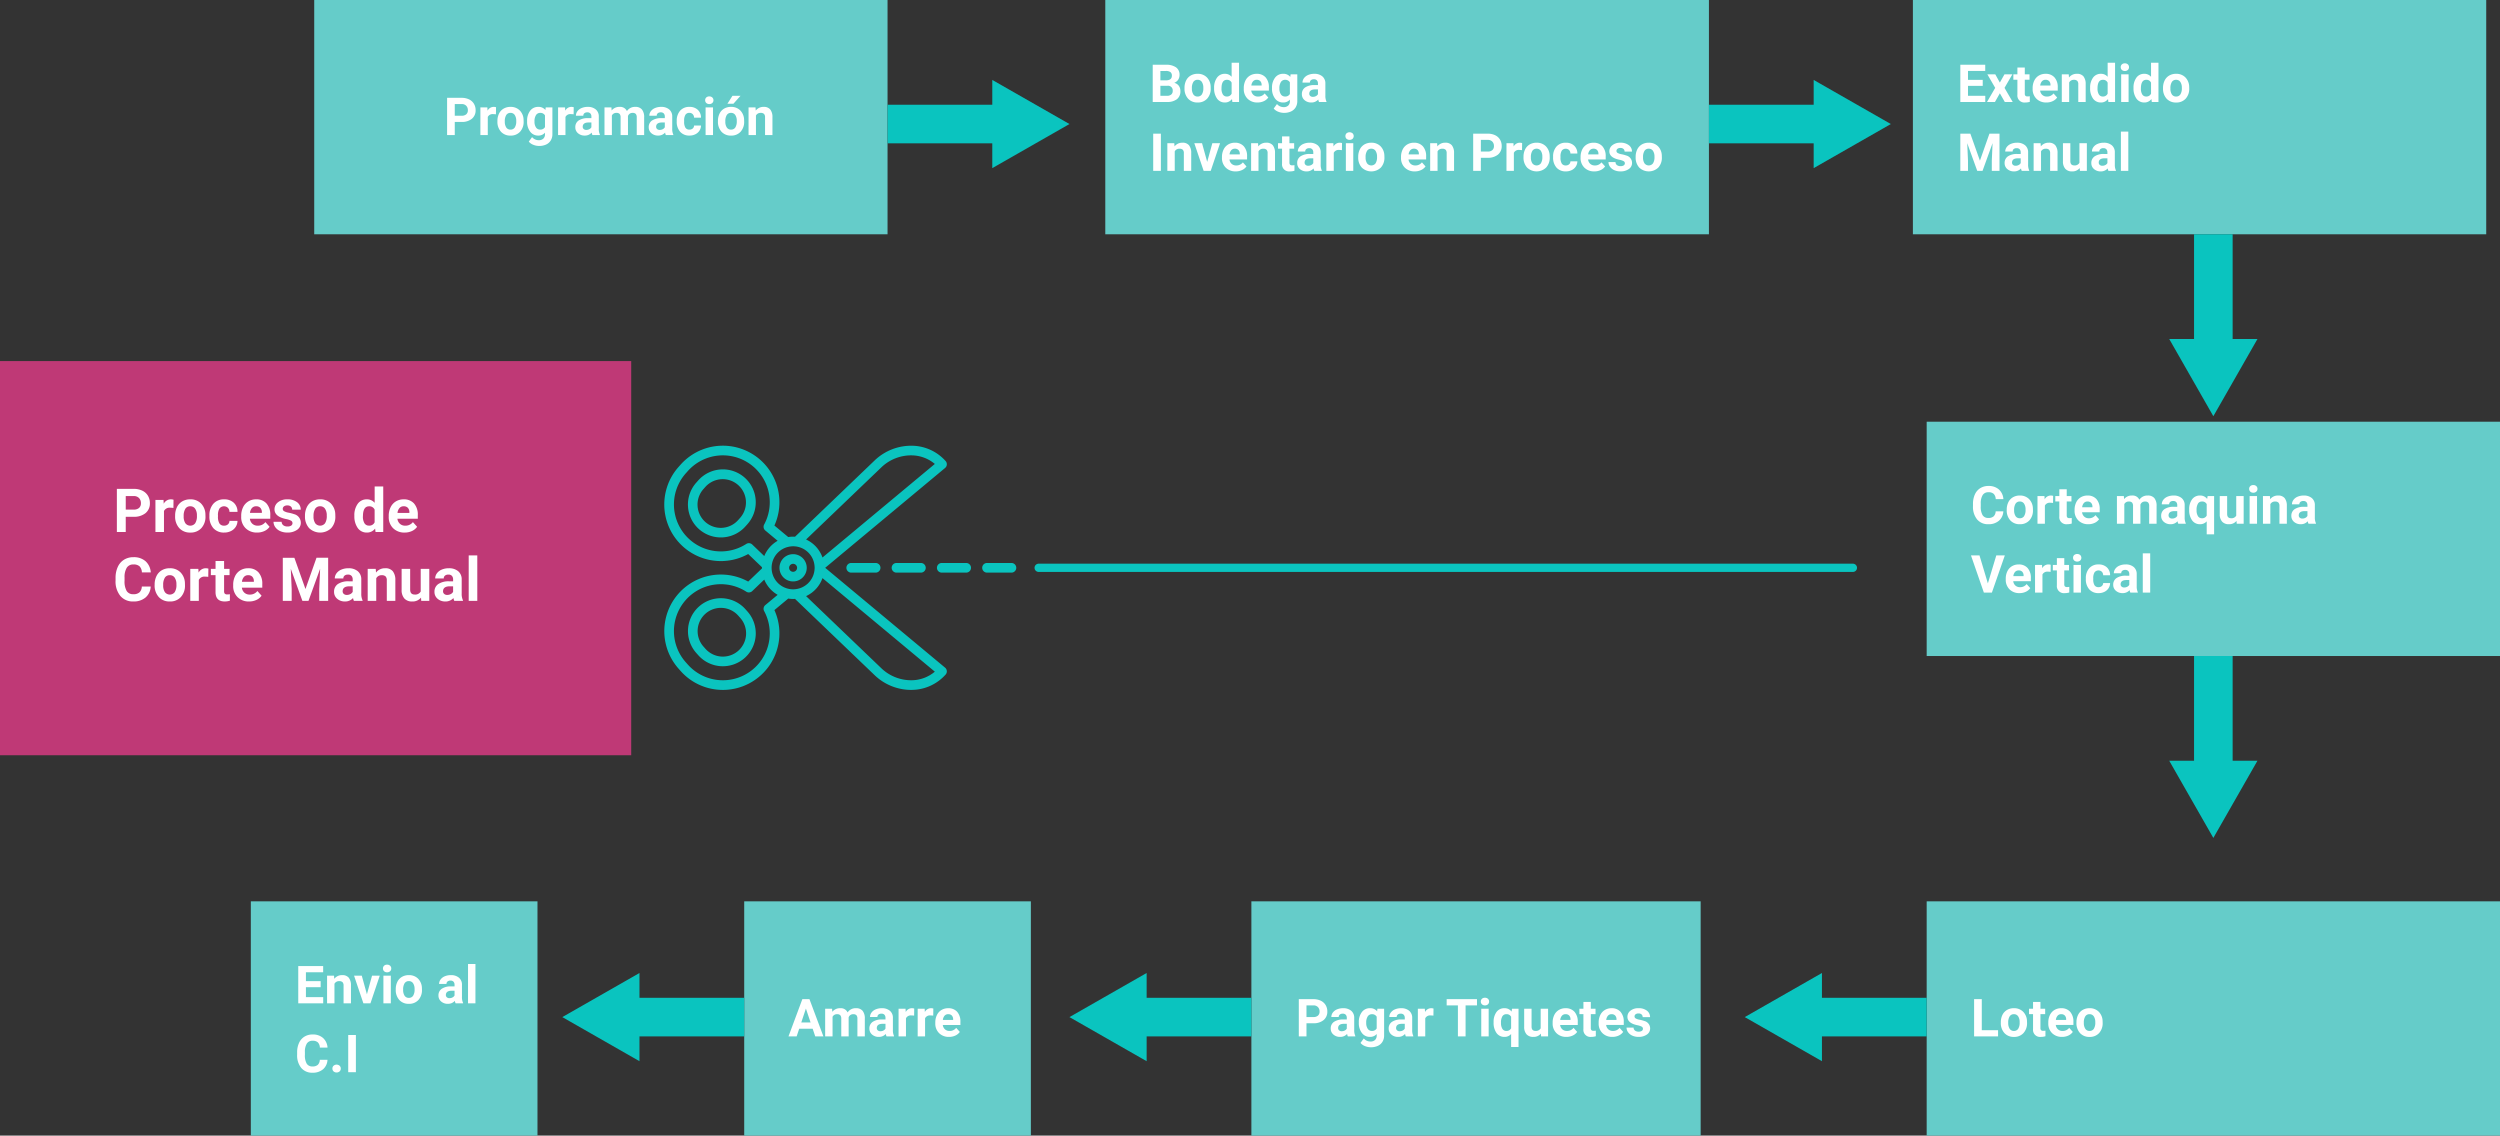 <svg xmlns="http://www.w3.org/2000/svg" width="907" height="412" viewBox="0 0 907 412">
  <rect x="0" y="0" width="907" height="412" fill="#333333" stroke="none"/>
  <g id="img3" transform="translate(-303 -2426)">
    <g id="Grupo_91200" data-name="Grupo 91200">
      <path id="Trazado_156681" data-name="Trazado 156681" d="M0,0H229V143H0Z" transform="translate(303 2557)" fill="#bf3976"/>
      <path id="Trazado_156683" data-name="Trazado 156683" d="M4.619,14.489V20H1.4V4.359H7.5A7.059,7.059,0,0,1,10.6,5a4.75,4.75,0,0,1,2.057,1.832,5.107,5.107,0,0,1,.72,2.7A4.491,4.491,0,0,1,11.8,13.163a6.555,6.555,0,0,1-4.356,1.327Zm0-2.61H7.5a2.831,2.831,0,0,0,1.95-.6,2.188,2.188,0,0,0,.671-1.719A2.58,2.58,0,0,0,9.442,7.7a2.528,2.528,0,0,0-1.869-.73H4.619Zm17.295-.591A8.434,8.434,0,0,0,20.8,11.2a2.274,2.274,0,0,0-2.31,1.192V20h-3.1V8.377h2.933L18.4,9.763a2.877,2.877,0,0,1,2.589-1.6,3.253,3.253,0,0,1,.967.14Zm.623,2.793A6.893,6.893,0,0,1,23.2,11,4.876,4.876,0,0,1,25.121,8.9a5.594,5.594,0,0,1,2.906-.741A5.293,5.293,0,0,1,31.867,9.6a5.777,5.777,0,0,1,1.66,3.91l.021.795A6.075,6.075,0,0,1,32.055,18.6a5.19,5.19,0,0,1-4.007,1.617A5.216,5.216,0,0,1,24.036,18.6a6.182,6.182,0,0,1-1.5-4.383Zm3.1.226a4.333,4.333,0,0,0,.623,2.53,2.24,2.24,0,0,0,3.545.011,4.741,4.741,0,0,0,.634-2.766,4.29,4.29,0,0,0-.634-2.514,2.061,2.061,0,0,0-1.783-.892,2.028,2.028,0,0,0-1.762.886A4.821,4.821,0,0,0,25.642,14.307Zm14.652,3.405a2.036,2.036,0,0,0,1.4-.473,1.656,1.656,0,0,0,.559-1.257H45.16a3.982,3.982,0,0,1-.645,2.165,4.253,4.253,0,0,1-1.735,1.525,5.43,5.43,0,0,1-2.433.542,5.046,5.046,0,0,1-3.932-1.584,6.27,6.27,0,0,1-1.439-4.377v-.2a6.2,6.2,0,0,1,1.429-4.286,4.987,4.987,0,0,1,3.921-1.6,4.889,4.889,0,0,1,3.5,1.241,4.393,4.393,0,0,1,1.337,3.3H42.249a2.116,2.116,0,0,0-.559-1.466,2.081,2.081,0,0,0-3.056.226,4.57,4.57,0,0,0-.553,2.562v.322a4.628,4.628,0,0,0,.548,2.578A1.894,1.894,0,0,0,40.294,17.712Zm11.988,2.5a5.706,5.706,0,0,1-4.163-1.568,5.575,5.575,0,0,1-1.606-4.179v-.3a7.021,7.021,0,0,1,.677-3.131,4.967,4.967,0,0,1,1.917-2.127,5.382,5.382,0,0,1,2.831-.747,4.824,4.824,0,0,1,3.754,1.5,6.111,6.111,0,0,1,1.37,4.265V15.2h-7.4a2.884,2.884,0,0,0,.908,1.826,2.744,2.744,0,0,0,1.917.688,3.351,3.351,0,0,0,2.8-1.3l1.525,1.708a4.66,4.66,0,0,1-1.891,1.542A6.2,6.2,0,0,1,52.282,20.215Zm-.354-9.539a1.944,1.944,0,0,0-1.5.623,3.219,3.219,0,0,0-.736,1.783h4.318v-.247a2.3,2.3,0,0,0-.559-1.6A2.006,2.006,0,0,0,51.928,10.676Zm13.191,6.112a1,1,0,0,0-.564-.9,6.406,6.406,0,0,0-1.81-.585q-4.146-.87-4.146-3.523A3.194,3.194,0,0,1,59.882,9.2a5.178,5.178,0,0,1,3.357-1.037A5.573,5.573,0,0,1,66.779,9.2a3.284,3.284,0,0,1,1.327,2.707H65a1.5,1.5,0,0,0-.43-1.1,1.818,1.818,0,0,0-1.343-.435,1.858,1.858,0,0,0-1.214.354,1.119,1.119,0,0,0-.43.9.957.957,0,0,0,.489.833,5.028,5.028,0,0,0,1.649.548,13.468,13.468,0,0,1,1.955.521,3.212,3.212,0,0,1,2.46,3.126,3.032,3.032,0,0,1-1.364,2.573,5.885,5.885,0,0,1-3.523.983,6.147,6.147,0,0,1-2.594-.521,4.353,4.353,0,0,1-1.778-1.429,3.32,3.32,0,0,1-.645-1.96h2.943a1.621,1.621,0,0,0,.612,1.268,2.429,2.429,0,0,0,1.525.44,2.248,2.248,0,0,0,1.348-.338A1.053,1.053,0,0,0,65.119,16.788Zm4.533-2.707A6.893,6.893,0,0,1,70.318,11,4.876,4.876,0,0,1,72.236,8.9a5.594,5.594,0,0,1,2.906-.741A5.293,5.293,0,0,1,78.982,9.6a5.777,5.777,0,0,1,1.66,3.91l.021.795A6.075,6.075,0,0,1,79.17,18.6a5.787,5.787,0,0,1-8.019.005,6.182,6.182,0,0,1-1.5-4.383Zm3.1.226a4.333,4.333,0,0,0,.623,2.53,2.24,2.24,0,0,0,3.545.011,4.741,4.741,0,0,0,.634-2.766,4.29,4.29,0,0,0-.634-2.514,2.061,2.061,0,0,0-1.783-.892,2.028,2.028,0,0,0-1.762.886A4.821,4.821,0,0,0,72.757,14.307Zm14.813-.2A7,7,0,0,1,88.79,9.773a3.956,3.956,0,0,1,3.335-1.611,3.56,3.56,0,0,1,2.8,1.268V3.5h3.115V20h-2.8l-.15-1.235a3.653,3.653,0,0,1-2.986,1.45A3.945,3.945,0,0,1,88.811,18.6,7.23,7.23,0,0,1,87.57,14.1Zm3.1.226a4.576,4.576,0,0,0,.569,2.5,1.855,1.855,0,0,0,1.654.87,2.078,2.078,0,0,0,2.03-1.214V11.9a2.048,2.048,0,0,0-2.009-1.214Q90.675,10.687,90.675,14.328ZM105.8,20.215a5.706,5.706,0,0,1-4.163-1.568,5.575,5.575,0,0,1-1.606-4.179v-.3a7.021,7.021,0,0,1,.677-3.131,4.967,4.967,0,0,1,1.917-2.127,5.382,5.382,0,0,1,2.831-.747,4.824,4.824,0,0,1,3.754,1.5,6.111,6.111,0,0,1,1.37,4.265V15.2h-7.4a2.884,2.884,0,0,0,.908,1.826,2.744,2.744,0,0,0,1.917.688,3.351,3.351,0,0,0,2.8-1.3l1.525,1.708a4.66,4.66,0,0,1-1.891,1.542A6.2,6.2,0,0,1,105.8,20.215Zm-.354-9.539a1.944,1.944,0,0,0-1.5.623,3.219,3.219,0,0,0-.736,1.783h4.318v-.247a2.3,2.3,0,0,0-.559-1.6A2.006,2.006,0,0,0,105.445,10.676ZM13.675,39.79a5.535,5.535,0,0,1-1.864,3.975,6.546,6.546,0,0,1-4.431,1.45A5.886,5.886,0,0,1,2.648,43.19,8.3,8.3,0,0,1,.924,37.631v-.956A9.376,9.376,0,0,1,1.719,32.7a5.957,5.957,0,0,1,2.272-2.637,6.364,6.364,0,0,1,3.432-.918,6.376,6.376,0,0,1,4.361,1.45A5.948,5.948,0,0,1,13.7,34.666H10.474a3.266,3.266,0,0,0-.843-2.2,3.123,3.123,0,0,0-2.208-.682,2.738,2.738,0,0,0-2.412,1.155,6.472,6.472,0,0,0-.822,3.583v1.182a6.927,6.927,0,0,0,.768,3.706A2.687,2.687,0,0,0,7.38,42.583,3.182,3.182,0,0,0,9.609,41.9a3.081,3.081,0,0,0,.843-2.111Zm1.429-.709A6.893,6.893,0,0,1,15.77,36,4.876,4.876,0,0,1,17.687,33.9a5.594,5.594,0,0,1,2.906-.741,5.293,5.293,0,0,1,3.84,1.439,5.777,5.777,0,0,1,1.66,3.91l.021.795A6.075,6.075,0,0,1,24.621,43.6a5.19,5.19,0,0,1-4.007,1.617A5.216,5.216,0,0,1,16.6,43.6a6.182,6.182,0,0,1-1.5-4.383Zm3.1.226a4.333,4.333,0,0,0,.623,2.53,2.24,2.24,0,0,0,3.545.011,4.741,4.741,0,0,0,.634-2.766,4.29,4.29,0,0,0-.634-2.514,2.061,2.061,0,0,0-1.783-.892,2.028,2.028,0,0,0-1.762.886A4.821,4.821,0,0,0,18.208,39.307Zm16.35-3.019A8.434,8.434,0,0,0,33.44,36.2a2.274,2.274,0,0,0-2.31,1.192V45h-3.1V33.377h2.933l.086,1.386a2.877,2.877,0,0,1,2.589-1.6,3.253,3.253,0,0,1,.967.14ZM40.3,30.52v2.857h1.987v2.277H40.3v5.8a1.385,1.385,0,0,0,.247.924,1.241,1.241,0,0,0,.945.279,4.951,4.951,0,0,0,.913-.075v2.353a6.391,6.391,0,0,1-1.88.279q-3.266,0-3.33-3.3V35.654H35.5V33.377h1.7V30.52Zm9.066,14.7a5.706,5.706,0,0,1-4.163-1.568A5.575,5.575,0,0,1,43.6,39.468v-.3a7.021,7.021,0,0,1,.677-3.131A4.967,4.967,0,0,1,46.2,33.909a5.382,5.382,0,0,1,2.831-.747,4.824,4.824,0,0,1,3.754,1.5,6.111,6.111,0,0,1,1.37,4.265V40.2h-7.4a2.884,2.884,0,0,0,.908,1.826,2.744,2.744,0,0,0,1.917.688,3.351,3.351,0,0,0,2.8-1.3L53.9,43.12a4.66,4.66,0,0,1-1.891,1.542A6.2,6.2,0,0,1,49.371,45.215Zm-.354-9.539a1.944,1.944,0,0,0-1.5.623,3.219,3.219,0,0,0-.736,1.783H51.1v-.247a2.3,2.3,0,0,0-.559-1.6A2.006,2.006,0,0,0,49.017,35.676Zm16.79-6.316L69.824,40.7l4-11.344h4.232V45H74.819V40.725l.322-7.38L70.92,45H68.707L64.5,33.355l.322,7.369V45H61.6V29.359ZM87.4,45a3.448,3.448,0,0,1-.312-1.042,3.756,3.756,0,0,1-2.933,1.257,4.127,4.127,0,0,1-2.831-.988A3.178,3.178,0,0,1,80.2,41.734a3.285,3.285,0,0,1,1.37-2.836,6.758,6.758,0,0,1,3.958-1h1.429v-.666a1.915,1.915,0,0,0-.414-1.289,1.627,1.627,0,0,0-1.305-.483,1.85,1.85,0,0,0-1.23.376,1.277,1.277,0,0,0-.446,1.031h-3.1A3.118,3.118,0,0,1,81.082,35a4.118,4.118,0,0,1,1.762-1.348,6.42,6.42,0,0,1,2.557-.489,5.073,5.073,0,0,1,3.411,1.08,3.777,3.777,0,0,1,1.262,3.035v5.038a5.557,5.557,0,0,0,.462,2.5V45Zm-2.567-2.159a2.674,2.674,0,0,0,1.268-.306,2.011,2.011,0,0,0,.859-.822v-2H85.8q-2.331,0-2.481,1.611l-.011.183a1.243,1.243,0,0,0,.408.956A1.586,1.586,0,0,0,84.831,42.841Zm10.484-9.464.1,1.343a4.058,4.058,0,0,1,3.341-1.558,3.372,3.372,0,0,1,2.75,1.085,5.062,5.062,0,0,1,.924,3.244V45h-3.1V37.566a2.014,2.014,0,0,0-.43-1.434,1.924,1.924,0,0,0-1.429-.446A2.136,2.136,0,0,0,95.5,36.8V45h-3.1V33.377ZM111.74,43.818a3.893,3.893,0,0,1-3.18,1.4,3.672,3.672,0,0,1-2.852-1.074,4.586,4.586,0,0,1-1-3.147V33.377h3.1v7.509q0,1.815,1.654,1.815a2.242,2.242,0,0,0,2.17-1.1V33.377h3.115V45h-2.922ZM123.825,45a3.448,3.448,0,0,1-.312-1.042,3.756,3.756,0,0,1-2.933,1.257,4.127,4.127,0,0,1-2.831-.988,3.178,3.178,0,0,1-1.123-2.492A3.285,3.285,0,0,1,118,38.9a6.758,6.758,0,0,1,3.958-1h1.429v-.666a1.915,1.915,0,0,0-.414-1.289,1.627,1.627,0,0,0-1.305-.483,1.85,1.85,0,0,0-1.23.376,1.277,1.277,0,0,0-.446,1.031h-3.1A3.118,3.118,0,0,1,117.509,35a4.118,4.118,0,0,1,1.762-1.348,6.42,6.42,0,0,1,2.557-.489,5.073,5.073,0,0,1,3.411,1.08,3.777,3.777,0,0,1,1.262,3.035v5.038a5.557,5.557,0,0,0,.462,2.5V45Zm-2.567-2.159a2.674,2.674,0,0,0,1.268-.306,2.011,2.011,0,0,0,.859-.822v-2h-1.16q-2.331,0-2.481,1.611l-.011.183a1.243,1.243,0,0,0,.408.956A1.586,1.586,0,0,0,121.258,42.841ZM132.161,45h-3.115V28.5h3.115Z" transform="translate(344 2599)" fill="#fff"/>
      <path id="Trazado_156679" data-name="Trazado 156679" d="M0,0H208V85H0Z" transform="translate(417 2426)" fill="#65ccc9"/>
      <path id="Trazado_156680" data-name="Trazado 156680" d="M3.989-4.759V0H1.206V-13.508h5.27a6.1,6.1,0,0,1,2.677.557,4.1,4.1,0,0,1,1.777,1.582,4.411,4.411,0,0,1,.622,2.333,3.878,3.878,0,0,1-1.359,3.131A5.661,5.661,0,0,1,6.429-4.759Zm0-2.254H6.476a2.445,2.445,0,0,0,1.684-.52,1.89,1.89,0,0,0,.58-1.484,2.228,2.228,0,0,0-.584-1.6,2.183,2.183,0,0,0-1.614-.631H3.989Zm14.937-.51a7.284,7.284,0,0,0-.965-.074,1.964,1.964,0,0,0-1.995,1.03V0H13.285V-10.038h2.533l.074,1.2a2.484,2.484,0,0,1,2.236-1.382,2.809,2.809,0,0,1,.835.121Zm.538,2.412a5.953,5.953,0,0,1,.575-2.663A4.211,4.211,0,0,1,21.7-9.583a4.831,4.831,0,0,1,2.51-.64A4.571,4.571,0,0,1,27.521-8.98,4.989,4.989,0,0,1,28.955-5.6l.019.687a5.247,5.247,0,0,1-1.29,3.706,4.482,4.482,0,0,1-3.46,1.4,4.5,4.5,0,0,1-3.465-1.392,5.339,5.339,0,0,1-1.294-3.785Zm2.681.195a3.742,3.742,0,0,0,.538,2.185,1.776,1.776,0,0,0,1.54.756,1.78,1.78,0,0,0,1.521-.747,4.1,4.1,0,0,0,.547-2.389,3.7,3.7,0,0,0-.547-2.171,1.78,1.78,0,0,0-1.54-.77,1.751,1.751,0,0,0-1.521.765A4.164,4.164,0,0,0,22.145-4.917Zm8.09-.176a5.883,5.883,0,0,1,1.1-3.72,3.562,3.562,0,0,1,2.964-1.41,3.124,3.124,0,0,1,2.57,1.132l.111-.946H39.41v9.7a4.29,4.29,0,0,1-.6,2.292,3.843,3.843,0,0,1-1.684,1.484,5.919,5.919,0,0,1-2.542.51,5.5,5.5,0,0,1-2.152-.441,3.82,3.82,0,0,1-1.586-1.136L32.035.742a3.141,3.141,0,0,0,2.431,1.123,2.3,2.3,0,0,0,1.661-.571A2.14,2.14,0,0,0,36.72-.325V-.863A3.1,3.1,0,0,1,34.28.186a3.553,3.553,0,0,1-2.927-1.415,5.881,5.881,0,0,1-1.118-3.753Zm2.681.195a3.653,3.653,0,0,0,.547,2.138,1.742,1.742,0,0,0,1.5.775A1.862,1.862,0,0,0,36.72-2.9V-7.125a1.858,1.858,0,0,0-1.735-.918,1.753,1.753,0,0,0-1.517.789A4.118,4.118,0,0,0,32.916-4.9ZM47.11-7.524a7.284,7.284,0,0,0-.965-.074,1.964,1.964,0,0,0-1.995,1.03V0H41.47V-10.038H44l.074,1.2a2.484,2.484,0,0,1,2.236-1.382,2.809,2.809,0,0,1,.835.121ZM53.938,0a2.977,2.977,0,0,1-.269-.9A3.244,3.244,0,0,1,51.137.186a3.564,3.564,0,0,1-2.445-.854,2.745,2.745,0,0,1-.969-2.152A2.837,2.837,0,0,1,48.906-5.27a5.837,5.837,0,0,1,3.419-.863h1.234v-.575A1.654,1.654,0,0,0,53.2-7.821a1.405,1.405,0,0,0-1.127-.417,1.6,1.6,0,0,0-1.062.325,1.1,1.1,0,0,0-.385.891H47.945a2.693,2.693,0,0,1,.538-1.614A3.557,3.557,0,0,1,50-9.8a5.545,5.545,0,0,1,2.208-.422,4.381,4.381,0,0,1,2.946.932,3.262,3.262,0,0,1,1.09,2.621v4.351a4.8,4.8,0,0,0,.4,2.162V0ZM51.721-1.865a2.309,2.309,0,0,0,1.095-.264,1.737,1.737,0,0,0,.742-.71V-4.564h-1q-2.013,0-2.143,1.392l-.009.158a1.073,1.073,0,0,0,.353.826A1.369,1.369,0,0,0,51.721-1.865Zm9.1-8.173.083,1.123a3.528,3.528,0,0,1,2.885-1.308,2.677,2.677,0,0,1,2.663,1.531,3.447,3.447,0,0,1,3.015-1.531,2.994,2.994,0,0,1,2.431.951,4.371,4.371,0,0,1,.8,2.862V0h-2.69V-6.4a1.911,1.911,0,0,0-.334-1.248,1.48,1.48,0,0,0-1.178-.394,1.673,1.673,0,0,0-1.67,1.15L66.834,0H64.153V-6.392a1.888,1.888,0,0,0-.343-1.262,1.5,1.5,0,0,0-1.169-.39,1.738,1.738,0,0,0-1.651.946V0H58.308V-10.038ZM80.574,0A2.977,2.977,0,0,1,80.3-.9,3.244,3.244,0,0,1,77.772.186a3.564,3.564,0,0,1-2.445-.854,2.745,2.745,0,0,1-.969-2.152A2.837,2.837,0,0,1,75.541-5.27a5.837,5.837,0,0,1,3.419-.863h1.234v-.575a1.654,1.654,0,0,0-.357-1.113,1.405,1.405,0,0,0-1.127-.417,1.6,1.6,0,0,0-1.062.325,1.1,1.1,0,0,0-.385.891H74.581a2.693,2.693,0,0,1,.538-1.614A3.557,3.557,0,0,1,76.64-9.8a5.545,5.545,0,0,1,2.208-.422,4.381,4.381,0,0,1,2.946.932,3.262,3.262,0,0,1,1.09,2.621v4.351a4.8,4.8,0,0,0,.4,2.162V0ZM78.356-1.865a2.309,2.309,0,0,0,1.095-.264,1.737,1.737,0,0,0,.742-.71V-4.564h-1q-2.013,0-2.143,1.392l-.009.158a1.073,1.073,0,0,0,.353.826A1.369,1.369,0,0,0,78.356-1.865Zm10.762-.111a1.759,1.759,0,0,0,1.206-.408,1.43,1.43,0,0,0,.482-1.085h2.514A3.439,3.439,0,0,1,92.764-1.6a3.673,3.673,0,0,1-1.5,1.317,4.689,4.689,0,0,1-2.1.469,4.358,4.358,0,0,1-3.4-1.368,5.415,5.415,0,0,1-1.243-3.781V-5.14a5.353,5.353,0,0,1,1.234-3.7,4.307,4.307,0,0,1,3.386-1.382,4.222,4.222,0,0,1,3.02,1.072A3.794,3.794,0,0,1,93.321-6.3H90.807a1.827,1.827,0,0,0-.482-1.266A1.613,1.613,0,0,0,89.1-8.053a1.616,1.616,0,0,0-1.415.682,3.947,3.947,0,0,0-.478,2.213v.278a4,4,0,0,0,.473,2.227A1.636,1.636,0,0,0,89.118-1.976ZM97.681,0h-2.69V-10.038h2.69ZM94.833-12.636a1.32,1.32,0,0,1,.4-.993,1.516,1.516,0,0,1,1.1-.39,1.52,1.52,0,0,1,1.095.39,1.313,1.313,0,0,1,.408.993,1.316,1.316,0,0,1-.413,1,1.523,1.523,0,0,1-1.09.39,1.523,1.523,0,0,1-1.09-.39A1.316,1.316,0,0,1,94.833-12.636Zm4.639,7.524a5.953,5.953,0,0,1,.575-2.663A4.211,4.211,0,0,1,101.7-9.583a4.831,4.831,0,0,1,2.51-.64,4.571,4.571,0,0,1,3.317,1.243A4.989,4.989,0,0,1,108.962-5.6l.019.687a5.247,5.247,0,0,1-1.29,3.706,4.482,4.482,0,0,1-3.46,1.4,4.5,4.5,0,0,1-3.465-1.392,5.339,5.339,0,0,1-1.294-3.785Zm2.681.195a3.742,3.742,0,0,0,.538,2.185,1.776,1.776,0,0,0,1.54.756,1.78,1.78,0,0,0,1.521-.747,4.1,4.1,0,0,0,.547-2.389,3.7,3.7,0,0,0-.547-2.171,1.78,1.78,0,0,0-1.54-.77,1.751,1.751,0,0,0-1.521.765A4.164,4.164,0,0,0,102.153-4.917Zm2.588-9.333h2.922l-2.57,2.876h-2.18Zm8.359,4.212.083,1.16a3.5,3.5,0,0,1,2.885-1.345,2.913,2.913,0,0,1,2.375.937,4.372,4.372,0,0,1,.8,2.8V0h-2.681V-6.42a1.739,1.739,0,0,0-.371-1.239,1.661,1.661,0,0,0-1.234-.385,1.844,1.844,0,0,0-1.7.965V0h-2.681V-10.038Z" transform="translate(464 2475)" fill="#fff"/>
      <path id="Trazado_156684" data-name="Trazado 156684" d="M0,0H219V85H0Z" transform="translate(704 2426)" fill="#65ccc9"/>
      <path id="Trazado_156685" data-name="Trazado 156685" d="M1.206,0V-13.508H5.938a6.213,6.213,0,0,1,3.729.942,3.22,3.22,0,0,1,1.271,2.76,3.052,3.052,0,0,1-.51,1.749A2.947,2.947,0,0,1,9.008-6.949,2.852,2.852,0,0,1,10.646-5.9a3.1,3.1,0,0,1,.6,1.93A3.565,3.565,0,0,1,10-1.021,5.6,5.6,0,0,1,6.457,0ZM3.989-5.882v3.646H6.374A2.3,2.3,0,0,0,7.909-2.7,1.607,1.607,0,0,0,8.461-4a1.7,1.7,0,0,0-1.92-1.883Zm0-1.967h2.06q2.106-.037,2.106-1.679a1.552,1.552,0,0,0-.533-1.322,2.806,2.806,0,0,0-1.684-.4H3.989Zm8.749,2.737a5.953,5.953,0,0,1,.575-2.663,4.211,4.211,0,0,1,1.656-1.809,4.831,4.831,0,0,1,2.51-.64A4.571,4.571,0,0,1,20.8-8.98,4.989,4.989,0,0,1,22.229-5.6l.019.687a5.247,5.247,0,0,1-1.29,3.706A4.482,4.482,0,0,1,17.5.186a4.5,4.5,0,0,1-3.465-1.392,5.339,5.339,0,0,1-1.294-3.785Zm2.681.195a3.742,3.742,0,0,0,.538,2.185,1.776,1.776,0,0,0,1.54.756,1.78,1.78,0,0,0,1.521-.747,4.1,4.1,0,0,0,.547-2.389,3.7,3.7,0,0,0-.547-2.171,1.78,1.78,0,0,0-1.54-.77,1.751,1.751,0,0,0-1.521.765A4.164,4.164,0,0,0,15.419-4.917Zm8.062-.176a6.049,6.049,0,0,1,1.053-3.739,3.417,3.417,0,0,1,2.881-1.392,3.074,3.074,0,0,1,2.421,1.095V-14.25h2.69V0H30.1l-.13-1.067A3.155,3.155,0,0,1,27.4.186a3.407,3.407,0,0,1-2.844-1.4A6.244,6.244,0,0,1,23.481-5.093Zm2.681.195a3.952,3.952,0,0,0,.492,2.162,1.6,1.6,0,0,0,1.429.751,1.794,1.794,0,0,0,1.753-1.048V-7A1.769,1.769,0,0,0,28.1-8.043Q26.162-8.043,26.162-4.9ZM39.225.186A4.928,4.928,0,0,1,35.63-1.169a4.815,4.815,0,0,1-1.387-3.609v-.26a6.064,6.064,0,0,1,.584-2.7,4.289,4.289,0,0,1,1.656-1.837,4.648,4.648,0,0,1,2.445-.645,4.166,4.166,0,0,1,3.242,1.3,5.278,5.278,0,0,1,1.183,3.683v1.095H36.961a2.491,2.491,0,0,0,.784,1.577,2.37,2.37,0,0,0,1.656.594A2.894,2.894,0,0,0,41.822-3.1L43.14-1.624A4.025,4.025,0,0,1,41.507-.292,5.357,5.357,0,0,1,39.225.186Zm-.306-8.238a1.679,1.679,0,0,0-1.294.538,2.78,2.78,0,0,0-.635,1.54h3.729v-.213a1.982,1.982,0,0,0-.482-1.378A1.733,1.733,0,0,0,38.918-8.053Zm5.566,2.959a5.883,5.883,0,0,1,1.1-3.72,3.562,3.562,0,0,1,2.964-1.41,3.124,3.124,0,0,1,2.57,1.132l.111-.946H53.66v9.7a4.29,4.29,0,0,1-.6,2.292,3.843,3.843,0,0,1-1.684,1.484,5.919,5.919,0,0,1-2.542.51,5.5,5.5,0,0,1-2.152-.441A3.82,3.82,0,0,1,45.1,2.375L46.285.742a3.141,3.141,0,0,0,2.431,1.123,2.3,2.3,0,0,0,1.661-.571A2.14,2.14,0,0,0,50.97-.325V-.863A3.1,3.1,0,0,1,48.53.186,3.553,3.553,0,0,1,45.6-1.229a5.881,5.881,0,0,1-1.118-3.753Zm2.681.195a3.653,3.653,0,0,0,.547,2.138,1.742,1.742,0,0,0,1.5.775A1.862,1.862,0,0,0,50.97-2.9V-7.125a1.858,1.858,0,0,0-1.735-.918,1.753,1.753,0,0,0-1.517.789A4.118,4.118,0,0,0,47.166-4.9ZM61.537,0a2.977,2.977,0,0,1-.269-.9A3.244,3.244,0,0,1,58.735.186,3.564,3.564,0,0,1,56.29-.668a2.745,2.745,0,0,1-.969-2.152A2.837,2.837,0,0,1,56.5-5.27a5.837,5.837,0,0,1,3.419-.863h1.234v-.575A1.654,1.654,0,0,0,60.8-7.821a1.405,1.405,0,0,0-1.127-.417,1.6,1.6,0,0,0-1.062.325,1.1,1.1,0,0,0-.385.891H55.543a2.693,2.693,0,0,1,.538-1.614A3.557,3.557,0,0,1,57.6-9.8a5.545,5.545,0,0,1,2.208-.422,4.381,4.381,0,0,1,2.946.932,3.262,3.262,0,0,1,1.09,2.621v4.351a4.8,4.8,0,0,0,.4,2.162V0ZM59.319-1.865a2.309,2.309,0,0,0,1.095-.264,1.737,1.737,0,0,0,.742-.71V-4.564h-1q-2.013,0-2.143,1.392L58-3.015a1.073,1.073,0,0,0,.353.826A1.369,1.369,0,0,0,59.319-1.865ZM4.166,25H1.382V11.492H4.166ZM9.036,14.962l.083,1.16A3.5,3.5,0,0,1,12,14.776a2.913,2.913,0,0,1,2.375.937,4.372,4.372,0,0,1,.8,2.8V25H12.5V18.58a1.739,1.739,0,0,0-.371-1.239,1.661,1.661,0,0,0-1.234-.385,1.844,1.844,0,0,0-1.7.965V25H6.513V14.962Zm11.931,6.763,1.865-6.763h2.8L22.247,25H19.687L16.3,14.962h2.8Zm10.344,3.46a4.928,4.928,0,0,1-3.595-1.354,4.815,4.815,0,0,1-1.387-3.609v-.26a6.064,6.064,0,0,1,.584-2.7,4.289,4.289,0,0,1,1.656-1.837,4.648,4.648,0,0,1,2.445-.645,4.166,4.166,0,0,1,3.242,1.3,5.278,5.278,0,0,1,1.183,3.683v1.095H29.047a2.491,2.491,0,0,0,.784,1.577,2.37,2.37,0,0,0,1.656.594A2.894,2.894,0,0,0,33.909,21.9l1.317,1.475a4.025,4.025,0,0,1-1.633,1.331A5.357,5.357,0,0,1,31.311,25.186ZM31,16.947a1.679,1.679,0,0,0-1.294.538,2.78,2.78,0,0,0-.635,1.54H32.8v-.213a1.982,1.982,0,0,0-.482-1.378A1.733,1.733,0,0,0,31,16.947Zm8.424-1.985.083,1.16A3.5,3.5,0,0,1,42.4,14.776a2.913,2.913,0,0,1,2.375.937,4.372,4.372,0,0,1,.8,2.8V25H42.889V18.58a1.739,1.739,0,0,0-.371-1.239,1.661,1.661,0,0,0-1.234-.385,1.844,1.844,0,0,0-1.7.965V25H36.905V14.962Zm11.383-2.468v2.468h1.716v1.967H50.812v5.01a1.2,1.2,0,0,0,.213.8,1.072,1.072,0,0,0,.816.241,4.276,4.276,0,0,0,.789-.065v2.032a5.52,5.52,0,0,1-1.624.241,2.56,2.56,0,0,1-2.876-2.848V16.929H46.665V14.962h1.466V12.494ZM59.839,25a2.977,2.977,0,0,1-.269-.9,3.244,3.244,0,0,1-2.533,1.085,3.564,3.564,0,0,1-2.445-.854,2.745,2.745,0,0,1-.969-2.152,2.837,2.837,0,0,1,1.183-2.449,5.837,5.837,0,0,1,3.419-.863h1.234v-.575a1.654,1.654,0,0,0-.357-1.113,1.405,1.405,0,0,0-1.127-.417,1.6,1.6,0,0,0-1.062.325,1.1,1.1,0,0,0-.385.891H53.846a2.693,2.693,0,0,1,.538-1.614A3.557,3.557,0,0,1,55.905,15.2a5.545,5.545,0,0,1,2.208-.422,4.381,4.381,0,0,1,2.946.932,3.262,3.262,0,0,1,1.09,2.621v4.351a4.8,4.8,0,0,0,.4,2.162V25Zm-2.217-1.865a2.309,2.309,0,0,0,1.095-.264,1.737,1.737,0,0,0,.742-.71V20.436h-1q-2.013,0-2.143,1.392l-.009.158a1.073,1.073,0,0,0,.353.826A1.369,1.369,0,0,0,57.622,23.135Zm12.228-5.659a7.284,7.284,0,0,0-.965-.074,1.964,1.964,0,0,0-1.995,1.03V25H64.208V14.962h2.533l.074,1.2a2.484,2.484,0,0,1,2.236-1.382,2.809,2.809,0,0,1,.835.121ZM73.968,25h-2.69V14.962h2.69ZM71.12,12.364a1.32,1.32,0,0,1,.4-.993,1.739,1.739,0,0,1,2.194,0,1.417,1.417,0,0,1,0,1.995,1.72,1.72,0,0,1-2.18,0A1.316,1.316,0,0,1,71.12,12.364Zm4.639,7.524a5.953,5.953,0,0,1,.575-2.663,4.211,4.211,0,0,1,1.656-1.809,4.831,4.831,0,0,1,2.51-.64,4.571,4.571,0,0,1,3.317,1.243A4.989,4.989,0,0,1,85.25,19.4l.019.687a5.247,5.247,0,0,1-1.29,3.706,5,5,0,0,1-6.926,0,5.339,5.339,0,0,1-1.294-3.785Zm2.681.195a3.742,3.742,0,0,0,.538,2.185,1.935,1.935,0,0,0,3.062.009,4.1,4.1,0,0,0,.547-2.389,3.7,3.7,0,0,0-.547-2.171,1.78,1.78,0,0,0-1.54-.77,1.751,1.751,0,0,0-1.521.765A4.164,4.164,0,0,0,78.44,20.083Zm17.831,5.1a4.928,4.928,0,0,1-3.595-1.354,4.815,4.815,0,0,1-1.387-3.609v-.26a6.064,6.064,0,0,1,.584-2.7,4.289,4.289,0,0,1,1.656-1.837,4.648,4.648,0,0,1,2.445-.645,4.166,4.166,0,0,1,3.242,1.3,5.278,5.278,0,0,1,1.183,3.683v1.095H94.007a2.491,2.491,0,0,0,.784,1.577,2.37,2.37,0,0,0,1.656.594A2.894,2.894,0,0,0,98.869,21.9l1.317,1.475a4.025,4.025,0,0,1-1.633,1.331A5.357,5.357,0,0,1,96.271,25.186Zm-.306-8.238a1.679,1.679,0,0,0-1.294.538,2.78,2.78,0,0,0-.635,1.54h3.729v-.213a1.982,1.982,0,0,0-.482-1.378A1.733,1.733,0,0,0,95.965,16.947Zm8.424-1.985.083,1.16a3.5,3.5,0,0,1,2.885-1.345,2.913,2.913,0,0,1,2.375.937,4.372,4.372,0,0,1,.8,2.8V25h-2.681V18.58a1.739,1.739,0,0,0-.371-1.239,1.661,1.661,0,0,0-1.234-.385,1.844,1.844,0,0,0-1.7.965V25h-2.681V14.962Zm15.864,5.279V25H117.47V11.492h5.27a6.1,6.1,0,0,1,2.677.557,4.1,4.1,0,0,1,1.777,1.582,4.41,4.41,0,0,1,.622,2.333,3.878,3.878,0,0,1-1.359,3.131,5.661,5.661,0,0,1-3.762,1.146Zm0-2.254h2.486a2.445,2.445,0,0,0,1.684-.52,1.89,1.89,0,0,0,.58-1.484,2.228,2.228,0,0,0-.584-1.6,2.183,2.183,0,0,0-1.614-.631h-2.551Zm14.937-.51a7.284,7.284,0,0,0-.965-.074,1.964,1.964,0,0,0-1.995,1.03V25h-2.681V14.962h2.533l.074,1.2a2.484,2.484,0,0,1,2.236-1.382,2.809,2.809,0,0,1,.835.121Zm.538,2.412a5.953,5.953,0,0,1,.575-2.663,4.211,4.211,0,0,1,1.656-1.809,4.831,4.831,0,0,1,2.51-.64,4.571,4.571,0,0,1,3.317,1.243,4.989,4.989,0,0,1,1.433,3.377l.019.687a5.247,5.247,0,0,1-1.29,3.706,5,5,0,0,1-6.926,0,5.339,5.339,0,0,1-1.294-3.785Zm2.681.195a3.742,3.742,0,0,0,.538,2.185,1.935,1.935,0,0,0,3.062.009,4.094,4.094,0,0,0,.547-2.389,3.7,3.7,0,0,0-.547-2.171,1.78,1.78,0,0,0-1.54-.77,1.751,1.751,0,0,0-1.521.765A4.164,4.164,0,0,0,138.409,20.083Zm12.654,2.941a1.759,1.759,0,0,0,1.206-.408,1.43,1.43,0,0,0,.482-1.085h2.514a3.439,3.439,0,0,1-.557,1.869,3.673,3.673,0,0,1-1.5,1.317,4.689,4.689,0,0,1-2.1.469,4.358,4.358,0,0,1-3.4-1.368,5.415,5.415,0,0,1-1.243-3.781V19.86a5.353,5.353,0,0,1,1.234-3.7,4.307,4.307,0,0,1,3.386-1.382,4.222,4.222,0,0,1,3.02,1.072,3.794,3.794,0,0,1,1.155,2.853h-2.514a1.827,1.827,0,0,0-.482-1.266,1.8,1.8,0,0,0-2.639.195,3.947,3.947,0,0,0-.478,2.213v.278a4,4,0,0,0,.473,2.227A1.636,1.636,0,0,0,151.063,23.024Zm10.354,2.162a4.928,4.928,0,0,1-3.595-1.354,4.815,4.815,0,0,1-1.387-3.609v-.26a6.064,6.064,0,0,1,.584-2.7,4.289,4.289,0,0,1,1.656-1.837,4.648,4.648,0,0,1,2.445-.645,4.166,4.166,0,0,1,3.242,1.3,5.278,5.278,0,0,1,1.183,3.683v1.095h-6.392a2.491,2.491,0,0,0,.784,1.577,2.37,2.37,0,0,0,1.656.594,2.894,2.894,0,0,0,2.421-1.123l1.317,1.475a4.025,4.025,0,0,1-1.633,1.331A5.357,5.357,0,0,1,161.417,25.186Zm-.306-8.238a1.679,1.679,0,0,0-1.294.538,2.78,2.78,0,0,0-.635,1.54h3.729v-.213a1.982,1.982,0,0,0-.482-1.378A1.733,1.733,0,0,0,161.11,16.947ZM172.5,22.226a.864.864,0,0,0-.487-.775,5.533,5.533,0,0,0-1.563-.506q-3.581-.751-3.581-3.043a2.758,2.758,0,0,1,1.109-2.231,4.472,4.472,0,0,1,2.9-.9,4.813,4.813,0,0,1,3.057.9,2.836,2.836,0,0,1,1.146,2.338H172.4a1.3,1.3,0,0,0-.371-.951,1.57,1.57,0,0,0-1.16-.376,1.6,1.6,0,0,0-1.048.306.966.966,0,0,0-.371.779.826.826,0,0,0,.422.719,4.342,4.342,0,0,0,1.424.473,11.632,11.632,0,0,1,1.688.45,2.774,2.774,0,0,1,2.125,2.7,2.618,2.618,0,0,1-1.178,2.222,5.083,5.083,0,0,1-3.043.849,5.309,5.309,0,0,1-2.24-.45,3.759,3.759,0,0,1-1.535-1.234,2.867,2.867,0,0,1-.557-1.693H169.1a1.4,1.4,0,0,0,.529,1.095,2.1,2.1,0,0,0,1.317.38,1.941,1.941,0,0,0,1.164-.292A.909.909,0,0,0,172.5,22.226Zm3.915-2.338a5.953,5.953,0,0,1,.575-2.663,4.211,4.211,0,0,1,1.656-1.809,4.831,4.831,0,0,1,2.51-.64,4.571,4.571,0,0,1,3.317,1.243,4.989,4.989,0,0,1,1.433,3.377l.019.687a5.247,5.247,0,0,1-1.29,3.706,5,5,0,0,1-6.926,0,5.339,5.339,0,0,1-1.294-3.785Zm2.681.195a3.742,3.742,0,0,0,.538,2.185,1.935,1.935,0,0,0,3.062.009,4.094,4.094,0,0,0,.547-2.389,3.7,3.7,0,0,0-.547-2.171,1.78,1.78,0,0,0-1.54-.77,1.751,1.751,0,0,0-1.521.765A4.164,4.164,0,0,0,179.1,20.083Z" transform="translate(720 2463)" fill="#fff"/>
      <path id="Trazado_156696" data-name="Trazado 156696" d="M0,0H208V85H0Z" transform="translate(997 2426)" fill="#65ccc9"/>
      <path id="Trazado_156697" data-name="Trazado 156697" d="M9.333-5.854H3.989v3.618h6.271V0H1.206V-13.508h9.036v2.254H3.989v3.219H9.333ZM15.54-7.042l1.688-3h2.867L17.237-5.121,20.215,0H17.339L15.549-3.154,13.768,0H10.882L13.86-5.121l-2.848-4.917h2.876Zm9.055-5.464v2.468h1.716v1.967H24.594v5.01a1.2,1.2,0,0,0,.213.8,1.072,1.072,0,0,0,.816.241,4.276,4.276,0,0,0,.789-.065V-.056a5.52,5.52,0,0,1-1.624.241,2.56,2.56,0,0,1-2.876-2.848V-8.071H20.447v-1.967h1.466v-2.468ZM32.424.186a4.928,4.928,0,0,1-3.595-1.354,4.815,4.815,0,0,1-1.387-3.609v-.26a6.064,6.064,0,0,1,.584-2.7,4.289,4.289,0,0,1,1.656-1.837,4.648,4.648,0,0,1,2.445-.645,4.166,4.166,0,0,1,3.242,1.3,5.278,5.278,0,0,1,1.183,3.683v1.095H30.161a2.491,2.491,0,0,0,.784,1.577,2.37,2.37,0,0,0,1.656.594A2.894,2.894,0,0,0,35.022-3.1l1.317,1.475A4.025,4.025,0,0,1,34.707-.292,5.357,5.357,0,0,1,32.424.186Zm-.306-8.238a1.679,1.679,0,0,0-1.294.538,2.78,2.78,0,0,0-.635,1.54h3.729v-.213a1.982,1.982,0,0,0-.482-1.378A1.733,1.733,0,0,0,32.118-8.053Zm8.424-1.985.083,1.16a3.5,3.5,0,0,1,2.885-1.345,2.913,2.913,0,0,1,2.375.937,4.372,4.372,0,0,1,.8,2.8V0H44V-6.42a1.739,1.739,0,0,0-.371-1.239A1.661,1.661,0,0,0,42.4-8.043a1.844,1.844,0,0,0-1.7.965V0H38.019V-10.038ZM48.3-5.093a6.049,6.049,0,0,1,1.053-3.739,3.417,3.417,0,0,1,2.881-1.392,3.074,3.074,0,0,1,2.421,1.095V-14.25h2.69V0H54.922l-.13-1.067A3.155,3.155,0,0,1,52.213.186a3.407,3.407,0,0,1-2.844-1.4A6.244,6.244,0,0,1,48.3-5.093Zm2.681.195a3.952,3.952,0,0,0,.492,2.162,1.6,1.6,0,0,0,1.429.751,1.794,1.794,0,0,0,1.753-1.048V-7a1.769,1.769,0,0,0-1.735-1.048Q50.979-8.043,50.979-4.9ZM62.251,0h-2.69V-10.038h2.69ZM59.4-12.636a1.32,1.32,0,0,1,.4-.993,1.516,1.516,0,0,1,1.1-.39,1.52,1.52,0,0,1,1.095.39,1.313,1.313,0,0,1,.408.993,1.316,1.316,0,0,1-.413,1,1.523,1.523,0,0,1-1.09.39,1.523,1.523,0,0,1-1.09-.39A1.316,1.316,0,0,1,59.4-12.636Zm4.639,7.542a6.049,6.049,0,0,1,1.053-3.739,3.417,3.417,0,0,1,2.881-1.392A3.074,3.074,0,0,1,70.4-9.129V-14.25h2.69V0H70.666l-.13-1.067A3.155,3.155,0,0,1,67.957.186a3.407,3.407,0,0,1-2.844-1.4A6.244,6.244,0,0,1,64.042-5.093Zm2.681.195a3.952,3.952,0,0,0,.492,2.162,1.6,1.6,0,0,0,1.429.751A1.794,1.794,0,0,0,70.4-3.034V-7a1.769,1.769,0,0,0-1.735-1.048Q66.723-8.043,66.723-4.9Zm8.025-.213a5.953,5.953,0,0,1,.575-2.663,4.211,4.211,0,0,1,1.656-1.809,4.831,4.831,0,0,1,2.51-.64A4.571,4.571,0,0,1,82.8-8.98,4.989,4.989,0,0,1,84.238-5.6l.019.687a5.247,5.247,0,0,1-1.29,3.706,4.482,4.482,0,0,1-3.46,1.4,4.5,4.5,0,0,1-3.465-1.392,5.339,5.339,0,0,1-1.294-3.785Zm2.681.195a3.742,3.742,0,0,0,.538,2.185,1.776,1.776,0,0,0,1.54.756,1.78,1.78,0,0,0,1.521-.747,4.1,4.1,0,0,0,.547-2.389,3.7,3.7,0,0,0-.547-2.171,1.78,1.78,0,0,0-1.54-.77,1.751,1.751,0,0,0-1.521.765A4.164,4.164,0,0,0,77.429-4.917ZM4.843,11.492l3.47,9.8,3.451-9.8h3.655V25H12.626V21.308l.278-6.374L9.259,25H7.348L3.711,14.943l.278,6.364V25H1.206V11.492ZM23.49,25a2.977,2.977,0,0,1-.269-.9,3.244,3.244,0,0,1-2.533,1.085,3.564,3.564,0,0,1-2.445-.854,2.745,2.745,0,0,1-.969-2.152,2.837,2.837,0,0,1,1.183-2.449,5.837,5.837,0,0,1,3.419-.863H23.11v-.575a1.654,1.654,0,0,0-.357-1.113,1.405,1.405,0,0,0-1.127-.417,1.6,1.6,0,0,0-1.062.325,1.1,1.1,0,0,0-.385.891H17.5a2.693,2.693,0,0,1,.538-1.614A3.557,3.557,0,0,1,19.557,15.2a5.545,5.545,0,0,1,2.208-.422,4.381,4.381,0,0,1,2.946.932A3.262,3.262,0,0,1,25.8,18.33v4.351a4.8,4.8,0,0,0,.4,2.162V25Zm-2.217-1.865a2.309,2.309,0,0,0,1.095-.264,1.737,1.737,0,0,0,.742-.71V20.436h-1q-2.013,0-2.143,1.392l-.009.158a1.073,1.073,0,0,0,.353.826A1.369,1.369,0,0,0,21.273,23.135Zm9.055-8.173.083,1.16A3.5,3.5,0,0,1,33.3,14.776a2.913,2.913,0,0,1,2.375.937,4.372,4.372,0,0,1,.8,2.8V25H33.788V18.58a1.739,1.739,0,0,0-.371-1.239,1.661,1.661,0,0,0-1.234-.385,1.844,1.844,0,0,0-1.7.965V25H27.8V14.962Zm14.185,9.018a3.362,3.362,0,0,1-2.746,1.206,3.171,3.171,0,0,1-2.463-.928,3.96,3.96,0,0,1-.867-2.718V14.962h2.681v6.485q0,1.568,1.429,1.568a1.937,1.937,0,0,0,1.874-.946V14.962h2.69V25H44.587ZM54.95,25a2.977,2.977,0,0,1-.269-.9,3.244,3.244,0,0,1-2.533,1.085,3.564,3.564,0,0,1-2.445-.854,2.745,2.745,0,0,1-.969-2.152,2.837,2.837,0,0,1,1.183-2.449,5.837,5.837,0,0,1,3.419-.863h1.234v-.575a1.654,1.654,0,0,0-.357-1.113,1.405,1.405,0,0,0-1.127-.417,1.6,1.6,0,0,0-1.062.325,1.1,1.1,0,0,0-.385.891H48.957a2.693,2.693,0,0,1,.538-1.614A3.557,3.557,0,0,1,51.016,15.2a5.545,5.545,0,0,1,2.208-.422,4.381,4.381,0,0,1,2.946.932,3.262,3.262,0,0,1,1.09,2.621v4.351a4.8,4.8,0,0,0,.4,2.162V25Zm-2.217-1.865a2.309,2.309,0,0,0,1.095-.264,1.737,1.737,0,0,0,.742-.71V20.436h-1q-2.013,0-2.143,1.392l-.009.158a1.073,1.073,0,0,0,.353.826A1.369,1.369,0,0,0,52.732,23.135ZM62.149,25h-2.69V10.75h2.69Z" transform="translate(1013 2463)" fill="#fff"/>
      <path id="Trazado_156698" data-name="Trazado 156698" d="M0,0H208V85H0Z" transform="translate(1002 2579)" fill="#65ccc9"/>
      <path id="Trazado_156700" data-name="Trazado 156700" d="M11.81-4.5A4.78,4.78,0,0,1,10.2-1.067,5.653,5.653,0,0,1,6.374.186,5.083,5.083,0,0,1,2.287-1.563,7.171,7.171,0,0,1,.8-6.364V-7.19a8.1,8.1,0,0,1,.687-3.433A5.145,5.145,0,0,1,3.447-12.9a5.5,5.5,0,0,1,2.964-.793,5.507,5.507,0,0,1,3.767,1.252,5.137,5.137,0,0,1,1.651,3.516H9.045a2.821,2.821,0,0,0-.728-1.9,2.7,2.7,0,0,0-1.906-.589,2.365,2.365,0,0,0-2.083,1,5.589,5.589,0,0,0-.71,3.094V-6.3a5.982,5.982,0,0,0,.663,3.2A2.321,2.321,0,0,0,6.374-2.087,2.748,2.748,0,0,0,8.3-2.677,2.661,2.661,0,0,0,9.027-4.5Zm1.234-.612a5.953,5.953,0,0,1,.575-2.663,4.211,4.211,0,0,1,1.656-1.809,4.831,4.831,0,0,1,2.51-.64A4.571,4.571,0,0,1,21.1-8.98,4.989,4.989,0,0,1,22.535-5.6l.019.687a5.247,5.247,0,0,1-1.29,3.706A4.482,4.482,0,0,1,17.8.186a4.5,4.5,0,0,1-3.465-1.392,5.339,5.339,0,0,1-1.294-3.785Zm2.681.195a3.742,3.742,0,0,0,.538,2.185,1.776,1.776,0,0,0,1.54.756,1.78,1.78,0,0,0,1.521-.747,4.1,4.1,0,0,0,.547-2.389,3.7,3.7,0,0,0-.547-2.171,1.78,1.78,0,0,0-1.54-.77,1.751,1.751,0,0,0-1.521.765A4.164,4.164,0,0,0,15.725-4.917Zm14.12-2.607A7.284,7.284,0,0,0,28.88-7.6a1.964,1.964,0,0,0-1.995,1.03V0H24.2V-10.038h2.533l.074,1.2a2.484,2.484,0,0,1,2.236-1.382,2.809,2.809,0,0,1,.835.121Zm4.963-4.982v2.468h1.716v1.967H34.809v5.01a1.2,1.2,0,0,0,.213.8,1.072,1.072,0,0,0,.816.241,4.276,4.276,0,0,0,.789-.065V-.056A5.52,5.52,0,0,1,35,.186a2.56,2.56,0,0,1-2.876-2.848V-8.071H30.662v-1.967h1.466v-2.468ZM42.639.186a4.928,4.928,0,0,1-3.595-1.354,4.815,4.815,0,0,1-1.387-3.609v-.26a6.064,6.064,0,0,1,.584-2.7A4.289,4.289,0,0,1,39.9-9.579a4.648,4.648,0,0,1,2.445-.645,4.166,4.166,0,0,1,3.242,1.3,5.278,5.278,0,0,1,1.183,3.683v1.095H40.375a2.491,2.491,0,0,0,.784,1.577,2.37,2.37,0,0,0,1.656.594A2.894,2.894,0,0,0,45.236-3.1l1.317,1.475A4.025,4.025,0,0,1,44.921-.292,5.357,5.357,0,0,1,42.639.186Zm-.306-8.238a1.679,1.679,0,0,0-1.294.538,2.78,2.78,0,0,0-.635,1.54h3.729v-.213a1.982,1.982,0,0,0-.482-1.378A1.733,1.733,0,0,0,42.333-8.053Zm13.2-1.985.083,1.123A3.528,3.528,0,0,1,58.5-10.224a2.677,2.677,0,0,1,2.663,1.531,3.447,3.447,0,0,1,3.015-1.531,2.994,2.994,0,0,1,2.431.951,4.371,4.371,0,0,1,.8,2.862V0h-2.69V-6.4a1.911,1.911,0,0,0-.334-1.248,1.48,1.48,0,0,0-1.178-.394,1.673,1.673,0,0,0-1.67,1.15L61.546,0H58.865V-6.392a1.888,1.888,0,0,0-.343-1.262,1.5,1.5,0,0,0-1.169-.39A1.738,1.738,0,0,0,55.7-7.1V0H53.02V-10.038ZM75.286,0a2.977,2.977,0,0,1-.269-.9A3.244,3.244,0,0,1,72.484.186a3.564,3.564,0,0,1-2.445-.854A2.745,2.745,0,0,1,69.07-2.82,2.837,2.837,0,0,1,70.253-5.27a5.837,5.837,0,0,1,3.419-.863h1.234v-.575a1.654,1.654,0,0,0-.357-1.113,1.405,1.405,0,0,0-1.127-.417,1.6,1.6,0,0,0-1.062.325,1.1,1.1,0,0,0-.385.891H69.292a2.693,2.693,0,0,1,.538-1.614A3.557,3.557,0,0,1,71.352-9.8a5.545,5.545,0,0,1,2.208-.422,4.381,4.381,0,0,1,2.946.932A3.262,3.262,0,0,1,77.6-6.67v4.351a4.8,4.8,0,0,0,.4,2.162V0ZM73.068-1.865a2.309,2.309,0,0,0,1.095-.264,1.737,1.737,0,0,0,.742-.71V-4.564h-1q-2.013,0-2.143,1.392l-.009.158a1.073,1.073,0,0,0,.353.826A1.369,1.369,0,0,0,73.068-1.865Zm6.169-3.247a6,6,0,0,1,1.053-3.739,3.443,3.443,0,0,1,2.89-1.373A3.082,3.082,0,0,1,85.75-8.99l.176-1.048h2.356v13.9h-2.69V-.863A3.091,3.091,0,0,1,83.162.186,3.417,3.417,0,0,1,80.3-1.206,6.294,6.294,0,0,1,79.238-5.112Zm2.681.195a3.925,3.925,0,0,0,.506,2.189,1.619,1.619,0,0,0,1.424.751,1.8,1.8,0,0,0,1.744-.983V-7.106a1.789,1.789,0,0,0-1.726-.946,1.639,1.639,0,0,0-1.438.751A4.335,4.335,0,0,0,81.919-4.917ZM96.4-1.021A3.362,3.362,0,0,1,93.655.186a3.171,3.171,0,0,1-2.463-.928,3.96,3.96,0,0,1-.867-2.718v-6.578h2.681v6.485q0,1.568,1.429,1.568a1.937,1.937,0,0,0,1.874-.946v-7.106H99V0H96.475ZM103.851,0h-2.69V-10.038h2.69ZM101-12.636a1.32,1.32,0,0,1,.4-.993,1.516,1.516,0,0,1,1.1-.39,1.52,1.52,0,0,1,1.095.39,1.313,1.313,0,0,1,.408.993,1.316,1.316,0,0,1-.413,1,1.523,1.523,0,0,1-1.09.39,1.523,1.523,0,0,1-1.09-.39A1.316,1.316,0,0,1,101-12.636Zm7.524,2.6.083,1.16a3.5,3.5,0,0,1,2.885-1.345,2.913,2.913,0,0,1,2.375.937,4.372,4.372,0,0,1,.8,2.8V0h-2.681V-6.42a1.739,1.739,0,0,0-.371-1.239,1.661,1.661,0,0,0-1.234-.385,1.844,1.844,0,0,0-1.7.965V0H106V-10.038ZM122.517,0a2.977,2.977,0,0,1-.269-.9A3.244,3.244,0,0,1,119.715.186a3.564,3.564,0,0,1-2.445-.854A2.745,2.745,0,0,1,116.3-2.82a2.837,2.837,0,0,1,1.183-2.449,5.837,5.837,0,0,1,3.419-.863h1.234v-.575a1.654,1.654,0,0,0-.357-1.113,1.405,1.405,0,0,0-1.127-.417,1.6,1.6,0,0,0-1.062.325,1.1,1.1,0,0,0-.385.891h-2.681a2.693,2.693,0,0,1,.538-1.614A3.557,3.557,0,0,1,118.583-9.8a5.545,5.545,0,0,1,2.208-.422,4.381,4.381,0,0,1,2.946.932,3.262,3.262,0,0,1,1.09,2.621v4.351a4.8,4.8,0,0,0,.4,2.162V0ZM120.3-1.865a2.309,2.309,0,0,0,1.095-.264,1.737,1.737,0,0,0,.742-.71V-4.564h-1q-2.013,0-2.143,1.392l-.009.158a1.073,1.073,0,0,0,.353.826A1.369,1.369,0,0,0,120.3-1.865ZM6.2,21.651,9.259,11.492h3.1L7.654,25H4.75L.065,11.492H3.154Zm11.467,3.535a4.928,4.928,0,0,1-3.595-1.354,4.815,4.815,0,0,1-1.387-3.609v-.26a6.064,6.064,0,0,1,.584-2.7,4.289,4.289,0,0,1,1.656-1.837,4.648,4.648,0,0,1,2.445-.645,4.166,4.166,0,0,1,3.242,1.3,5.278,5.278,0,0,1,1.183,3.683v1.095H15.4a2.491,2.491,0,0,0,.784,1.577,2.37,2.37,0,0,0,1.656.594A2.894,2.894,0,0,0,20.262,21.9l1.317,1.475a4.025,4.025,0,0,1-1.633,1.331A5.357,5.357,0,0,1,17.664,25.186Zm-.306-8.238a1.679,1.679,0,0,0-1.294.538,2.78,2.78,0,0,0-.635,1.54h3.729v-.213a1.982,1.982,0,0,0-.482-1.378A1.733,1.733,0,0,0,17.358,16.947Zm11.6.529a7.284,7.284,0,0,0-.965-.074A1.964,1.964,0,0,0,26,18.432V25H23.314V14.962h2.533l.074,1.2a2.484,2.484,0,0,1,2.236-1.382,2.809,2.809,0,0,1,.835.121Zm4.963-4.982v2.468h1.716v1.967H33.918v5.01a1.2,1.2,0,0,0,.213.8,1.072,1.072,0,0,0,.816.241,4.276,4.276,0,0,0,.789-.065v2.032a5.52,5.52,0,0,1-1.624.241,2.56,2.56,0,0,1-2.876-2.848V16.929H29.771V14.962h1.466V12.494ZM39.958,25h-2.69V14.962h2.69ZM37.109,12.364a1.32,1.32,0,0,1,.4-.993,1.739,1.739,0,0,1,2.194,0,1.417,1.417,0,0,1,0,1.995,1.72,1.72,0,0,1-2.18,0A1.316,1.316,0,0,1,37.109,12.364Zm9.231,10.66a1.759,1.759,0,0,0,1.206-.408,1.43,1.43,0,0,0,.482-1.085h2.514a3.439,3.439,0,0,1-.557,1.869,3.673,3.673,0,0,1-1.5,1.317,4.689,4.689,0,0,1-2.1.469,4.358,4.358,0,0,1-3.4-1.368,5.415,5.415,0,0,1-1.243-3.781V19.86a5.353,5.353,0,0,1,1.234-3.7,4.307,4.307,0,0,1,3.386-1.382,4.222,4.222,0,0,1,3.02,1.072A3.794,3.794,0,0,1,50.543,18.7H48.029a1.827,1.827,0,0,0-.482-1.266,1.8,1.8,0,0,0-2.639.195,3.947,3.947,0,0,0-.478,2.213v.278a4,4,0,0,0,.473,2.227A1.636,1.636,0,0,0,46.34,23.024ZM57.891,25a2.977,2.977,0,0,1-.269-.9,3.244,3.244,0,0,1-2.533,1.085,3.564,3.564,0,0,1-2.445-.854,2.745,2.745,0,0,1-.969-2.152,2.837,2.837,0,0,1,1.183-2.449,5.837,5.837,0,0,1,3.419-.863H57.51v-.575a1.654,1.654,0,0,0-.357-1.113,1.405,1.405,0,0,0-1.127-.417,1.6,1.6,0,0,0-1.062.325,1.1,1.1,0,0,0-.385.891H51.9a2.693,2.693,0,0,1,.538-1.614A3.557,3.557,0,0,1,53.957,15.2a5.545,5.545,0,0,1,2.208-.422,4.381,4.381,0,0,1,2.946.932A3.262,3.262,0,0,1,60.2,18.33v4.351a4.8,4.8,0,0,0,.4,2.162V25Zm-2.217-1.865a2.309,2.309,0,0,0,1.095-.264,1.737,1.737,0,0,0,.742-.71V20.436h-1q-2.013,0-2.143,1.392l-.009.158a1.073,1.073,0,0,0,.353.826A1.369,1.369,0,0,0,55.673,23.135ZM65.09,25H62.4V10.75h2.69Z" transform="translate(1018 2616)" fill="#fff"/>
      <path id="Trazado_156699" data-name="Trazado 156699" d="M0,0H208V85H0Z" transform="translate(1002 2753)" fill="#65ccc9"/>
      <path id="Trazado_156701" data-name="Trazado 156701" d="M3.989-2.236H9.9V0H1.206V-13.508H3.989ZM10.9-5.112a5.953,5.953,0,0,1,.575-2.663,4.211,4.211,0,0,1,1.656-1.809,4.831,4.831,0,0,1,2.51-.64A4.571,4.571,0,0,1,18.958-8.98,4.989,4.989,0,0,1,20.392-5.6l.019.687a5.247,5.247,0,0,1-1.29,3.706,4.482,4.482,0,0,1-3.46,1.4A4.5,4.5,0,0,1,12.2-1.206,5.339,5.339,0,0,1,10.9-4.991Zm2.681.195a3.742,3.742,0,0,0,.538,2.185,1.776,1.776,0,0,0,1.54.756,1.78,1.78,0,0,0,1.521-.747,4.1,4.1,0,0,0,.547-2.389,3.7,3.7,0,0,0-.547-2.171,1.78,1.78,0,0,0-1.54-.77,1.751,1.751,0,0,0-1.521.765A4.164,4.164,0,0,0,13.582-4.917Zm11.689-7.589v2.468h1.716v1.967H25.271v5.01a1.2,1.2,0,0,0,.213.8,1.072,1.072,0,0,0,.816.241,4.276,4.276,0,0,0,.789-.065V-.056a5.52,5.52,0,0,1-1.624.241A2.56,2.56,0,0,1,22.59-2.663V-8.071H21.125v-1.967H22.59v-2.468ZM33.1.186a4.928,4.928,0,0,1-3.595-1.354A4.815,4.815,0,0,1,28.12-4.778v-.26a6.064,6.064,0,0,1,.584-2.7A4.289,4.289,0,0,1,30.36-9.579a4.648,4.648,0,0,1,2.445-.645,4.166,4.166,0,0,1,3.242,1.3A5.278,5.278,0,0,1,37.23-5.242v1.095H30.838a2.491,2.491,0,0,0,.784,1.577,2.37,2.37,0,0,0,1.656.594A2.894,2.894,0,0,0,35.7-3.1l1.317,1.475A4.025,4.025,0,0,1,35.384-.292,5.357,5.357,0,0,1,33.1.186ZM32.8-8.053a1.679,1.679,0,0,0-1.294.538,2.78,2.78,0,0,0-.635,1.54H34.6v-.213a1.982,1.982,0,0,0-.482-1.378A1.733,1.733,0,0,0,32.8-8.053Zm5.539,2.941a5.953,5.953,0,0,1,.575-2.663,4.211,4.211,0,0,1,1.656-1.809,4.831,4.831,0,0,1,2.51-.64A4.571,4.571,0,0,1,46.391-8.98,4.989,4.989,0,0,1,47.825-5.6l.019.687a5.247,5.247,0,0,1-1.29,3.706,4.482,4.482,0,0,1-3.46,1.4,4.5,4.5,0,0,1-3.465-1.392,5.339,5.339,0,0,1-1.294-3.785Zm2.681.195a3.742,3.742,0,0,0,.538,2.185,1.776,1.776,0,0,0,1.54.756,1.78,1.78,0,0,0,1.521-.747,4.1,4.1,0,0,0,.547-2.389,3.7,3.7,0,0,0-.547-2.171,1.78,1.78,0,0,0-1.54-.77,1.751,1.751,0,0,0-1.521.765A4.164,4.164,0,0,0,41.015-4.917Z" transform="translate(1018 2802)" fill="#fff"/>
      <path id="Trazado_156686" data-name="Trazado 156686" d="M0,0H163V85H0Z" transform="translate(757 2753)" fill="#65ccc9"/>
      <path id="Trazado_156694" data-name="Trazado 156694" d="M3.989-4.759V0H1.206V-13.508h5.27a6.1,6.1,0,0,1,2.677.557,4.1,4.1,0,0,1,1.777,1.582,4.411,4.411,0,0,1,.622,2.333,3.878,3.878,0,0,1-1.359,3.131A5.661,5.661,0,0,1,6.429-4.759Zm0-2.254H6.476a2.445,2.445,0,0,0,1.684-.52,1.89,1.89,0,0,0,.58-1.484,2.228,2.228,0,0,0-.584-1.6,2.183,2.183,0,0,0-1.614-.631H3.989ZM19,0a2.977,2.977,0,0,1-.269-.9A3.244,3.244,0,0,1,16.2.186a3.564,3.564,0,0,1-2.445-.854,2.745,2.745,0,0,1-.969-2.152A2.837,2.837,0,0,1,13.967-5.27a5.837,5.837,0,0,1,3.419-.863H18.62v-.575a1.654,1.654,0,0,0-.357-1.113,1.405,1.405,0,0,0-1.127-.417,1.6,1.6,0,0,0-1.062.325,1.1,1.1,0,0,0-.385.891H13.007a2.693,2.693,0,0,1,.538-1.614A3.557,3.557,0,0,1,15.066-9.8a5.545,5.545,0,0,1,2.208-.422,4.381,4.381,0,0,1,2.946.932A3.262,3.262,0,0,1,21.31-6.67v4.351a4.8,4.8,0,0,0,.4,2.162V0ZM16.783-1.865a2.309,2.309,0,0,0,1.095-.264,1.737,1.737,0,0,0,.742-.71V-4.564h-1q-2.013,0-2.143,1.392l-.009.158a1.073,1.073,0,0,0,.353.826A1.369,1.369,0,0,0,16.783-1.865Zm6.2-3.229a5.883,5.883,0,0,1,1.1-3.72,3.562,3.562,0,0,1,2.964-1.41,3.124,3.124,0,0,1,2.57,1.132l.111-.946h2.431v9.7a4.29,4.29,0,0,1-.6,2.292,3.843,3.843,0,0,1-1.684,1.484,5.919,5.919,0,0,1-2.542.51,5.5,5.5,0,0,1-2.152-.441,3.82,3.82,0,0,1-1.586-1.136L24.78.742A3.141,3.141,0,0,0,27.21,1.865a2.3,2.3,0,0,0,1.661-.571,2.14,2.14,0,0,0,.594-1.619V-.863A3.1,3.1,0,0,1,27.025.186,3.553,3.553,0,0,1,24.1-1.229,5.881,5.881,0,0,1,22.98-4.982Zm2.681.195a3.653,3.653,0,0,0,.547,2.138,1.742,1.742,0,0,0,1.5.775A1.862,1.862,0,0,0,29.465-2.9V-7.125a1.858,1.858,0,0,0-1.735-.918,1.753,1.753,0,0,0-1.517.789A4.118,4.118,0,0,0,25.661-4.9ZM40.032,0a2.977,2.977,0,0,1-.269-.9A3.244,3.244,0,0,1,37.23.186a3.564,3.564,0,0,1-2.445-.854,2.745,2.745,0,0,1-.969-2.152A2.837,2.837,0,0,1,35-5.27a5.837,5.837,0,0,1,3.419-.863h1.234v-.575a1.654,1.654,0,0,0-.357-1.113,1.405,1.405,0,0,0-1.127-.417,1.6,1.6,0,0,0-1.062.325,1.1,1.1,0,0,0-.385.891H34.039a2.693,2.693,0,0,1,.538-1.614A3.557,3.557,0,0,1,36.1-9.8a5.545,5.545,0,0,1,2.208-.422,4.381,4.381,0,0,1,2.946.932,3.262,3.262,0,0,1,1.09,2.621v4.351a4.8,4.8,0,0,0,.4,2.162V0ZM37.814-1.865a2.309,2.309,0,0,0,1.095-.264,1.737,1.737,0,0,0,.742-.71V-4.564h-1q-2.013,0-2.143,1.392l-.009.158a1.073,1.073,0,0,0,.353.826A1.369,1.369,0,0,0,37.814-1.865ZM50.042-7.524a7.284,7.284,0,0,0-.965-.074,1.964,1.964,0,0,0-1.995,1.03V0H44.4V-10.038h2.533l.074,1.2a2.484,2.484,0,0,1,2.236-1.382,2.809,2.809,0,0,1,.835.121Zm15.809-3.729H61.713V0H58.93V-11.253H54.848v-2.254h11ZM70.09,0H67.4V-10.038h2.69ZM67.242-12.636a1.32,1.32,0,0,1,.4-.993,1.516,1.516,0,0,1,1.1-.39,1.52,1.52,0,0,1,1.095.39,1.313,1.313,0,0,1,.408.993,1.316,1.316,0,0,1-.413,1,1.523,1.523,0,0,1-1.09.39,1.523,1.523,0,0,1-1.09-.39A1.316,1.316,0,0,1,67.242-12.636Zm4.639,7.524a6,6,0,0,1,1.053-3.739,3.443,3.443,0,0,1,2.89-1.373,3.082,3.082,0,0,1,2.57,1.234l.176-1.048h2.356v13.9h-2.69V-.863A3.091,3.091,0,0,1,75.805.186a3.417,3.417,0,0,1-2.857-1.392A6.294,6.294,0,0,1,71.881-5.112Zm2.681.195a3.925,3.925,0,0,0,.506,2.189,1.619,1.619,0,0,0,1.424.751,1.8,1.8,0,0,0,1.744-.983V-7.106a1.789,1.789,0,0,0-1.726-.946,1.639,1.639,0,0,0-1.438.751A4.335,4.335,0,0,0,74.562-4.917Zm14.482,3.9A3.362,3.362,0,0,1,86.3.186a3.171,3.171,0,0,1-2.463-.928,3.96,3.96,0,0,1-.867-2.718v-6.578h2.681v6.485q0,1.568,1.429,1.568a1.937,1.937,0,0,0,1.874-.946v-7.106h2.69V0H89.118ZM98.284.186a4.928,4.928,0,0,1-3.595-1.354A4.815,4.815,0,0,1,93.3-4.778v-.26a6.064,6.064,0,0,1,.584-2.7,4.289,4.289,0,0,1,1.656-1.837,4.648,4.648,0,0,1,2.445-.645,4.166,4.166,0,0,1,3.242,1.3,5.278,5.278,0,0,1,1.183,3.683v1.095H96.021A2.491,2.491,0,0,0,96.8-2.57a2.37,2.37,0,0,0,1.656.594A2.894,2.894,0,0,0,100.882-3.1L102.2-1.624a4.025,4.025,0,0,1-1.633,1.331A5.357,5.357,0,0,1,98.284.186Zm-.306-8.238a1.679,1.679,0,0,0-1.294.538,2.78,2.78,0,0,0-.635,1.54h3.729v-.213A1.982,1.982,0,0,0,99.3-7.566,1.733,1.733,0,0,0,97.978-8.053Zm9.166-4.453v2.468h1.716v1.967h-1.716v5.01a1.2,1.2,0,0,0,.213.8,1.072,1.072,0,0,0,.816.241,4.276,4.276,0,0,0,.789-.065V-.056a5.52,5.52,0,0,1-1.624.241,2.56,2.56,0,0,1-2.876-2.848V-8.071H103v-1.967h1.466v-2.468ZM114.974.186a4.928,4.928,0,0,1-3.595-1.354,4.815,4.815,0,0,1-1.387-3.609v-.26a6.064,6.064,0,0,1,.584-2.7,4.289,4.289,0,0,1,1.656-1.837,4.648,4.648,0,0,1,2.445-.645,4.166,4.166,0,0,1,3.242,1.3A5.278,5.278,0,0,1,119.1-5.242v1.095H112.71a2.491,2.491,0,0,0,.784,1.577,2.37,2.37,0,0,0,1.656.594A2.894,2.894,0,0,0,117.572-3.1l1.317,1.475a4.025,4.025,0,0,1-1.633,1.331A5.357,5.357,0,0,1,114.974.186Zm-.306-8.238a1.679,1.679,0,0,0-1.294.538,2.78,2.78,0,0,0-.635,1.54h3.729v-.213a1.982,1.982,0,0,0-.482-1.378A1.733,1.733,0,0,0,114.668-8.053Zm11.393,5.279a.864.864,0,0,0-.487-.775,5.533,5.533,0,0,0-1.563-.506q-3.581-.751-3.581-3.043a2.758,2.758,0,0,1,1.109-2.231,4.472,4.472,0,0,1,2.9-.9,4.813,4.813,0,0,1,3.057.9,2.836,2.836,0,0,1,1.146,2.338h-2.681a1.3,1.3,0,0,0-.371-.951,1.57,1.57,0,0,0-1.16-.376,1.6,1.6,0,0,0-1.048.306.966.966,0,0,0-.371.779.826.826,0,0,0,.422.719,4.342,4.342,0,0,0,1.424.473,11.631,11.631,0,0,1,1.688.45,2.774,2.774,0,0,1,2.125,2.7,2.618,2.618,0,0,1-1.178,2.222,5.083,5.083,0,0,1-3.043.849,5.309,5.309,0,0,1-2.24-.45A3.759,3.759,0,0,1,120.67-1.5a2.867,2.867,0,0,1-.557-1.693h2.542a1.4,1.4,0,0,0,.529,1.095,2.1,2.1,0,0,0,1.317.38,1.941,1.941,0,0,0,1.164-.292A.909.909,0,0,0,126.061-2.774Z" transform="translate(773 2802)" fill="#fff"/>
      <path id="Trazado_156687" data-name="Trazado 156687" d="M0,0H104V85H0Z" transform="translate(573 2753)" fill="#65ccc9"/>
      <path id="Trazado_156695" data-name="Trazado 156695" d="M8.832-2.783H3.952L3.024,0H.065L5.093-13.508H7.672L12.729,0H9.769ZM4.7-5.038H8.081l-1.7-5.056Zm11.179-5,.083,1.123a3.528,3.528,0,0,1,2.885-1.308,2.677,2.677,0,0,1,2.663,1.531,3.447,3.447,0,0,1,3.015-1.531,2.994,2.994,0,0,1,2.431.951,4.371,4.371,0,0,1,.8,2.862V0h-2.69V-6.4a1.911,1.911,0,0,0-.334-1.248,1.48,1.48,0,0,0-1.178-.394,1.673,1.673,0,0,0-1.67,1.15L21.895,0H19.213V-6.392a1.888,1.888,0,0,0-.343-1.262,1.5,1.5,0,0,0-1.169-.39A1.738,1.738,0,0,0,16.05-7.1V0H13.369V-10.038ZM35.634,0a2.977,2.977,0,0,1-.269-.9A3.244,3.244,0,0,1,32.833.186a3.564,3.564,0,0,1-2.445-.854,2.745,2.745,0,0,1-.969-2.152A2.837,2.837,0,0,1,30.6-5.27a5.837,5.837,0,0,1,3.419-.863h1.234v-.575A1.654,1.654,0,0,0,34.9-7.821a1.405,1.405,0,0,0-1.127-.417,1.6,1.6,0,0,0-1.062.325,1.1,1.1,0,0,0-.385.891H29.641a2.693,2.693,0,0,1,.538-1.614A3.557,3.557,0,0,1,31.7-9.8a5.545,5.545,0,0,1,2.208-.422,4.381,4.381,0,0,1,2.946.932,3.262,3.262,0,0,1,1.09,2.621v4.351a4.8,4.8,0,0,0,.4,2.162V0ZM33.417-1.865a2.309,2.309,0,0,0,1.095-.264,1.737,1.737,0,0,0,.742-.71V-4.564h-1q-2.013,0-2.143,1.392l-.009.158a1.073,1.073,0,0,0,.353.826A1.369,1.369,0,0,0,33.417-1.865ZM45.645-7.524A7.284,7.284,0,0,0,44.68-7.6a1.964,1.964,0,0,0-1.995,1.03V0H40V-10.038h2.533l.074,1.2a2.484,2.484,0,0,1,2.236-1.382,2.809,2.809,0,0,1,.835.121Zm6.93,0A7.284,7.284,0,0,0,51.61-7.6a1.964,1.964,0,0,0-1.995,1.03V0H46.934V-10.038h2.533l.074,1.2a2.484,2.484,0,0,1,2.236-1.382,2.809,2.809,0,0,1,.835.121ZM58.308.186a4.928,4.928,0,0,1-3.595-1.354,4.815,4.815,0,0,1-1.387-3.609v-.26a6.064,6.064,0,0,1,.584-2.7,4.289,4.289,0,0,1,1.656-1.837,4.648,4.648,0,0,1,2.445-.645,4.166,4.166,0,0,1,3.242,1.3,5.278,5.278,0,0,1,1.183,3.683v1.095H56.044a2.491,2.491,0,0,0,.784,1.577,2.37,2.37,0,0,0,1.656.594A2.894,2.894,0,0,0,60.906-3.1l1.317,1.475A4.025,4.025,0,0,1,60.59-.292,5.357,5.357,0,0,1,58.308.186ZM58-8.053a1.679,1.679,0,0,0-1.294.538,2.78,2.78,0,0,0-.635,1.54H59.8v-.213a1.982,1.982,0,0,0-.482-1.378A1.733,1.733,0,0,0,58-8.053Z" transform="translate(589 2802)" fill="#fff"/>
      <path id="Trazado_156688" data-name="Trazado 156688" d="M0,0H104V85H0Z" transform="translate(394 2753)" fill="#65ccc9"/>
      <path id="Trazado_156690" data-name="Trazado 156690" d="M9.333-5.854H3.989v3.618h6.271V0H1.206V-13.508h9.036v2.254H3.989v3.219H9.333Zm4.852-4.184.083,1.16a3.5,3.5,0,0,1,2.885-1.345,2.913,2.913,0,0,1,2.375.937,4.372,4.372,0,0,1,.8,2.8V0H17.646V-6.42a1.739,1.739,0,0,0-.371-1.239,1.661,1.661,0,0,0-1.234-.385,1.844,1.844,0,0,0-1.7.965V0H11.662V-10.038ZM26.116-3.275l1.865-6.763h2.8L27.4,0H24.835L21.449-10.038h2.8ZM34.79,0H32.1V-10.038h2.69ZM31.942-12.636a1.32,1.32,0,0,1,.4-.993,1.516,1.516,0,0,1,1.1-.39,1.52,1.52,0,0,1,1.095.39,1.313,1.313,0,0,1,.408.993,1.316,1.316,0,0,1-.413,1,1.523,1.523,0,0,1-1.09.39,1.523,1.523,0,0,1-1.09-.39A1.316,1.316,0,0,1,31.942-12.636Zm4.639,7.524a5.953,5.953,0,0,1,.575-2.663,4.211,4.211,0,0,1,1.656-1.809,4.831,4.831,0,0,1,2.51-.64A4.571,4.571,0,0,1,44.638-8.98,4.989,4.989,0,0,1,46.071-5.6l.019.687A5.247,5.247,0,0,1,44.8-1.211a4.482,4.482,0,0,1-3.46,1.4,4.5,4.5,0,0,1-3.465-1.392,5.339,5.339,0,0,1-1.294-3.785Zm2.681.195A3.742,3.742,0,0,0,39.8-2.732a1.776,1.776,0,0,0,1.54.756,1.78,1.78,0,0,0,1.521-.747,4.1,4.1,0,0,0,.547-2.389,3.7,3.7,0,0,0-.547-2.171,1.78,1.78,0,0,0-1.54-.77,1.751,1.751,0,0,0-1.521.765A4.164,4.164,0,0,0,39.262-4.917ZM58.29,0a2.977,2.977,0,0,1-.269-.9A3.244,3.244,0,0,1,55.488.186a3.564,3.564,0,0,1-2.445-.854,2.745,2.745,0,0,1-.969-2.152A2.837,2.837,0,0,1,53.257-5.27a5.837,5.837,0,0,1,3.419-.863h1.234v-.575a1.654,1.654,0,0,0-.357-1.113,1.405,1.405,0,0,0-1.127-.417,1.6,1.6,0,0,0-1.062.325,1.1,1.1,0,0,0-.385.891H52.3a2.693,2.693,0,0,1,.538-1.614A3.557,3.557,0,0,1,54.356-9.8a5.545,5.545,0,0,1,2.208-.422,4.381,4.381,0,0,1,2.946.932A3.262,3.262,0,0,1,60.6-6.67v4.351A4.8,4.8,0,0,0,61-.158V0ZM56.072-1.865a2.309,2.309,0,0,0,1.095-.264,1.737,1.737,0,0,0,.742-.71V-4.564h-1q-2.013,0-2.143,1.392l-.009.158a1.073,1.073,0,0,0,.353.826A1.369,1.369,0,0,0,56.072-1.865ZM65.489,0H62.8V-14.25h2.69ZM11.81,20.5a4.78,4.78,0,0,1-1.61,3.433,5.653,5.653,0,0,1-3.827,1.252,5.083,5.083,0,0,1-4.087-1.749A7.171,7.171,0,0,1,.8,18.636V17.81a8.1,8.1,0,0,1,.687-3.433A5.145,5.145,0,0,1,3.447,12.1a5.5,5.5,0,0,1,2.964-.793,5.507,5.507,0,0,1,3.767,1.252,5.137,5.137,0,0,1,1.651,3.516H9.045a2.821,2.821,0,0,0-.728-1.9,2.7,2.7,0,0,0-1.906-.589,2.365,2.365,0,0,0-2.083,1,5.589,5.589,0,0,0-.71,3.094V18.7a5.982,5.982,0,0,0,.663,3.2,2.321,2.321,0,0,0,2.092,1.011A2.748,2.748,0,0,0,8.3,22.323,2.661,2.661,0,0,0,9.027,20.5ZM13.6,23.683a1.35,1.35,0,0,1,.431-1.039,1.676,1.676,0,0,1,2.171,0,1.35,1.35,0,0,1,.431,1.039,1.331,1.331,0,0,1-.427,1.025,1.7,1.7,0,0,1-2.18,0A1.331,1.331,0,0,1,13.6,23.683ZM22.117,25H19.334V11.492h2.783Z" transform="translate(410 2790)" fill="#fff"/>
      <path id="Trazado_156682" data-name="Trazado 156682" d="M-11401,11723h-38v-14h38v-9l28,16-28,16Z" transform="translate(12064 -9245)" fill="#0ac4bf"/>
      <path id="Trazado_156689" data-name="Trazado 156689" d="M-11401,11723h-38v-14h38v-9l28,16-28,16Z" transform="translate(12362 -9245)" fill="#0ac4bf"/>
      <path id="Trazado_156702" data-name="Trazado 156702" d="M-11401,11723h-38v-14h38v-9l28,16-28,16Z" transform="translate(12822 13950) rotate(90)" fill="#0ac4bf"/>
      <path id="Trazado_156703" data-name="Trazado 156703" d="M-11401,11723h-38v-14h38v-9l28,16-28,16Z" transform="translate(12822 14103) rotate(90)" fill="#0ac4bf"/>
      <path id="Trazado_156691" data-name="Trazado 156691" d="M-11401,11723h-38v-14h38v-9l28,16-28,16Z" transform="translate(-10437 14511.001) rotate(180)" fill="#0ac4bf"/>
      <path id="Trazado_156692" data-name="Trazado 156692" d="M-11401,11723h-38v-14h38v-9l28,16-28,16Z" transform="translate(-10682 14511.001) rotate(180)" fill="#0ac4bf"/>
      <path id="Trazado_156693" data-name="Trazado 156693" d="M-11401,11723h-38v-14h38v-9l28,16-28,16Z" transform="translate(-10866 14511.001) rotate(180)" fill="#0ac4bf"/>
    </g>
    <g id="cortar" transform="translate(544.014 2568)">
      <path id="Trazado_156704" data-name="Trazado 156704" d="M29.15,31.281A11.955,11.955,0,0,0,12.3,32.308l-.713.8a11.94,11.94,0,1,0,17.88,15.829l.715-.8A11.957,11.957,0,0,0,29.15,31.281ZM27.557,45.816l-.715.806A8.441,8.441,0,1,1,14.2,35.434l.713-.806A8.442,8.442,0,0,1,27.557,45.816Z" fill="#0ac4bf"/>
      <path id="Trazado_156705" data-name="Trazado 156705" d="M29.463,79.058A11.94,11.94,0,1,0,11.582,94.887l.713.8A11.939,11.939,0,1,0,30.177,79.862ZM26.83,94.1a8.45,8.45,0,0,1-11.914-.726l-.713-.806A8.44,8.44,0,1,1,26.843,81.38l.713.806A8.45,8.45,0,0,1,26.83,94.1Z" fill="#0ac4bf"/>
      <path id="Trazado_156706" data-name="Trazado 156706" d="M46.725,59.054A4.946,4.946,0,1,0,51.671,64,4.946,4.946,0,0,0,46.725,59.054Zm0,6.392A1.446,1.446,0,1,1,48.171,64a1.446,1.446,0,0,1-1.446,1.446Z" fill="#0ac4bf"/>
      <path id="Trazado_156707" data-name="Trazado 156707" d="M58.361,64,101.87,27.774a1.749,1.749,0,0,0,.19-2.5A16.618,16.618,0,0,0,90.209,19.72a19.166,19.166,0,0,0-13.875,5.3L47.417,52.727c-.23-.014-.459-.035-.692-.035a11.262,11.262,0,0,0-1.763.152l-5.02-4.18A20.522,20.522,0,0,0,5.87,26.619l-.714.8A20.522,20.522,0,0,0,30.433,59l5,4.787c0,.072-.011.142-.011.215s.009.143.011.215l-5,4.783A20.522,20.522,0,0,0,5.157,100.576l.712.805a20.394,20.394,0,0,0,14.12,6.882c.426.025.851.039,1.275.039A20.524,20.524,0,0,0,39.942,79.336l5.02-4.18a11.263,11.263,0,0,0,1.763.152c.233,0,.462-.021.692-.035L76.34,102.99a19.161,19.161,0,0,0,13.093,5.31q.387,0,.776-.017a16.618,16.618,0,0,0,11.851-5.554,1.749,1.749,0,0,0-.19-2.5ZM46.725,71.808A7.748,7.748,0,0,1,44.97,71.6h0a7.8,7.8,0,0,1,0-15.2h.008a7.773,7.773,0,0,1,9.544,7.238v.021c.005.115.017.227.017.343s-.012.228-.017.343v.021a7.812,7.812,0,0,1-7.8,7.442ZM78.75,27.549a15.581,15.581,0,0,1,11.307-4.336,13.269,13.269,0,0,1,8.088,3.107L57.384,60.259a11.354,11.354,0,0,0-5.955-6.529Zm-46.857,28a1.749,1.749,0,0,0-2.159-.207,17.023,17.023,0,0,1-21.958-25.6l.714-.8A17.021,17.021,0,0,1,36.221,48.294a1.75,1.75,0,0,0,.42,2.176l4.474,3.73a11.367,11.367,0,0,0-4.856,5.538ZM36.641,77.53a1.75,1.75,0,0,0-.42,2.176A17.022,17.022,0,0,1,8.489,99.06l-.712-.8a17.022,17.022,0,0,1,21.957-25.6,1.746,1.746,0,0,0,2.159-.207l4.366-4.184a11.367,11.367,0,0,0,4.856,5.538Zm53.416,27.257a15.626,15.626,0,0,1-11.3-4.33L51.429,74.27a11.354,11.354,0,0,0,5.955-6.529L98.145,101.68a13.269,13.269,0,0,1-8.088,3.107Z" fill="#0ac4bf"/>
      <path id="Trazado_156708" data-name="Trazado 156708" d="M67.812,62.25a1.75,1.75,0,0,0,0,3.5H76.67a1.75,1.75,0,0,0,0-3.5Z" fill="#0ac4bf"/>
      <path id="Trazado_156709" data-name="Trazado 156709" d="M84.235,62.25a1.75,1.75,0,0,0,0,3.5h8.857a1.75,1.75,0,0,0,0-3.5Z" fill="#0ac4bf"/>
      <path id="Trazado_156710" data-name="Trazado 156710" d="M109.515,62.25h-8.857a1.75,1.75,0,0,0,0,3.5h8.857a1.75,1.75,0,0,0,0-3.5Z" fill="#0ac4bf"/>
      <path id="Trazado_156711" data-name="Trazado 156711" d="M125.937,62.25H117.08a1.75,1.75,0,0,0,0,3.5h8.857a1.75,1.75,0,1,0,0-3.5Z" fill="#0ac4bf"/>
    </g>
    <path id="Trazado_156712" data-name="Trazado 156712" d="M12118.828-9068h295.4" transform="translate(-11439 11700)" fill="none" stroke="#0ac4bf" stroke-linecap="round" stroke-width="3"/>
  </g>
</svg>
